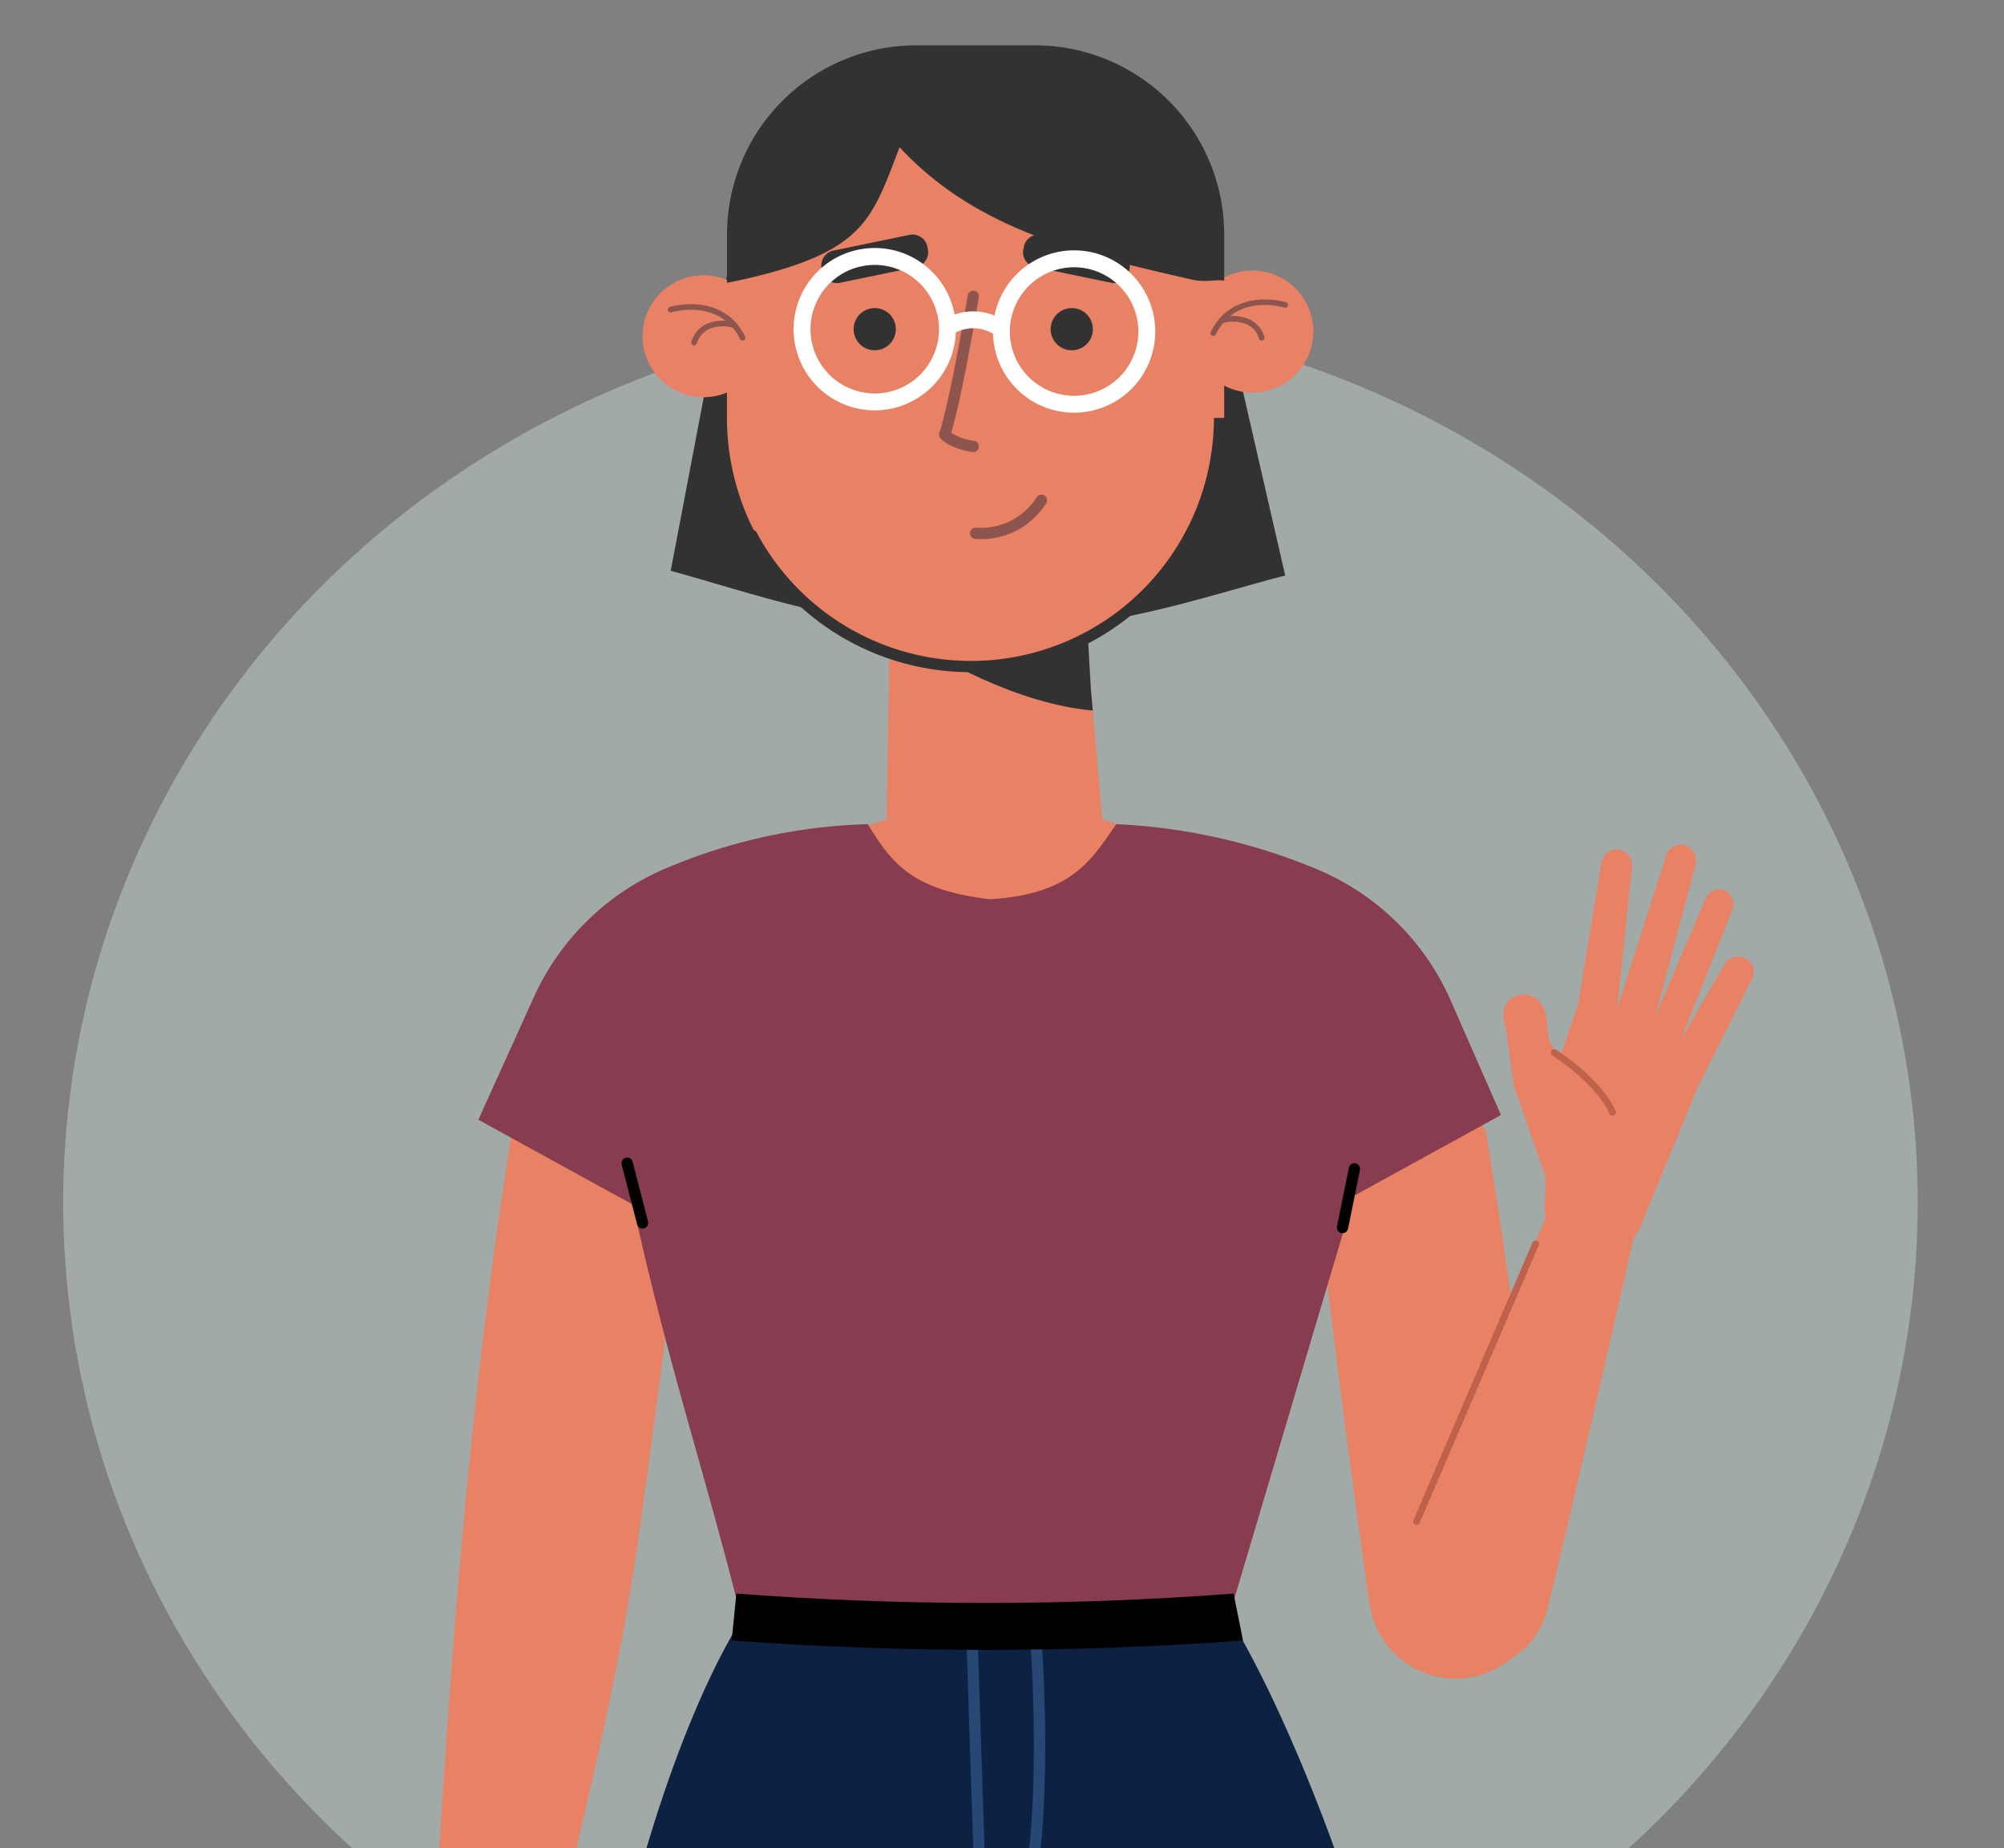 <svg xmlns="http://www.w3.org/2000/svg" xmlns:xlink="http://www.w3.org/1999/xlink" width="295" height="272" viewBox="0 0 295 272">
  <rect x="0" y="0" width="295" height="272" fill="#808080" stroke="none"/>
  <defs>
    <clipPath id="clip-path">
      <rect id="Rectángulo_415687" data-name="Rectángulo 415687" width="295" height="272" transform="translate(181.698 5219)" fill="#fff" stroke="#707070" stroke-width="1" opacity="0.75"/>
    </clipPath>
  </defs>
  <g id="Enmascarar_grupo_1098823" data-name="Enmascarar grupo 1098823" transform="translate(-181.698 -5219)" clip-path="url(#clip-path)">
    <g id="Grupo_1200716" data-name="Grupo 1200716">
      <ellipse id="Elipse_12167" data-name="Elipse 12167" cx="136.5" cy="131" rx="136.5" ry="131" transform="translate(191 5265)" fill="#cfe3dc" opacity="0.43"/>
      <g id="Grupo_1200370" data-name="Grupo 1200370" transform="translate(227.011 5225.673)">
        <path id="Trazado_1044093" data-name="Trazado 1044093" d="M3973.519,1329.705q-.487-3.19-.995-6.36c-.221-1.408-.449-2.817-.67-4.226l-4.723-10.434q-11,1.45-22.007,2.9,1.688,15.941,3.667,32.289,2.454,20.239,5.393,41.072.27,1.908.567,3.821a12.784,12.784,0,0,0,15.228,10.516h0a12.793,12.793,0,0,0,10.167-13.649C3978.508,1367.167,3976.414,1348.5,3973.519,1329.705Z" transform="translate(-3798.416 -1159.171)" fill="#e98164"/>
        <g id="Grupo_1200317" data-name="Grupo 1200317" transform="translate(159.872 164.84)">
          <path id="Trazado_1044094" data-name="Trazado 1044094" d="M4029.241,1369.563h0a6.364,6.364,0,0,0-8.453,3.484c-6.857,17.269-15.536,35.834-22.951,54.118a11.659,11.659,0,0,0,6.041,15.131,11.484,11.484,0,0,0,15.646-7.837c4-16.241,10.695-45.773,13.393-57.647A6.368,6.368,0,0,0,4029.241,1369.563Z" transform="translate(-3996.964 -1369.033)" fill="#e98164"/>
          <line id="Línea_1375" data-name="Línea 1375" x1="17.532" y2="40.871" transform="translate(3.333 11.564)" fill="none" stroke="#bf624c" stroke-linecap="round" stroke-miterlimit="10" stroke-width="1"/>
        </g>
        <g id="Grupo_1200318" data-name="Grupo 1200318" transform="translate(175.978 117.642)">
          <path id="Trazado_1044095" data-name="Trazado 1044095" d="M4089.039,1218.792l8.007-15.945a2.3,2.3,0,0,0-1.108-2.987,2.377,2.377,0,0,0-3.053,1.027l-6.376,11.033,7.579-19.115a2.218,2.218,0,0,0-.751-2.687,2.131,2.131,0,0,0-3.132.928l-7.45,17.4,5.92-22.315a2.406,2.406,0,0,0-1.407-2.83,2.259,2.259,0,0,0-2.895,1.444l-7.248,22.636,1.013-9.563c.017-.158,1.192-11.246,1.209-11.405a2.32,2.32,0,0,0-2.013-2.5,2.278,2.278,0,0,0-2.479,1.786l-3.442,20.884-2.417,7.125-.692-.146c-2.005-1.39-1.01-4.3-2.057-6.507a3.217,3.217,0,0,0-4.06-1.61,3.047,3.047,0,0,0-1.546,3.991l1.3,9.245,4.584,13.109a29.815,29.815,0,0,1-.028,3.793,7.339,7.339,0,0,0,5.583,7.976h0a7.5,7.5,0,0,0,8.556-4.341" transform="translate(-4060.386 -1183.17)" fill="#e98164"/>
          <path id="Trazado_1044096" data-name="Trazado 1044096" d="M4090,1303.77s6.533,4.111,8.55,8.772" transform="translate(-4082.479 -1273.145)" fill="none" stroke="#bf624c" stroke-linecap="round" stroke-miterlimit="10" stroke-width="1"/>
        </g>
        <g id="Grupo_1200319" data-name="Grupo 1200319" transform="translate(159.836 217.3)">
          <path id="Trazado_1044097" data-name="Trazado 1044097" d="M3996.82,1575.62" transform="translate(-3996.82 -1575.62)" fill="none" stroke="#bf624c" stroke-linecap="round" stroke-miterlimit="10" stroke-width="1"/>
        </g>
        <g id="Grupo_1200320" data-name="Grupo 1200320" transform="translate(11.588 144.013)">
          <path id="Trazado_1044098" data-name="Trazado 1044098" d="M3437.076,1287.02l-4.724,10.434c-.221,1.408-.449,2.817-.669,4.226q-.508,3.17-.995,6.36c-7.517,48.81-9.681,96.822-12.325,142.5-.109.88-.209,1.694-.3,2.419-5.291,5.555-5.1,36.838-5.013,43.006a4.181,4.181,0,0,0,.531,1.99c2.166,3.908,10.643,18.748,14.469,18.748,4.406,0,2.353-5.288,2.353-5.288l-7.716-13.935a8.228,8.228,0,0,1-.917-5.35l2.126-12.685c1.233,4.148,3.774,14.748,5.3,16.281a2.166,2.166,0,0,0,3.69-1.856,97.861,97.861,0,0,1-.14-20.056c.942-8.476-1.135-14.29-2.748-17.375,5.451-29.133,15.55-61.628,20.015-93.165q2.941-20.83,5.393-41.072,1.978-16.355,3.667-32.289Q3448.081,1288.484,3437.076,1287.02Z" transform="translate(-3413.026 -1287.02)" fill="#e98164"/>
        </g>
        <g id="Grupo_1200321" data-name="Grupo 1200321" transform="translate(134.208 556.557)">
          <path id="Trazado_1044099" data-name="Trazado 1044099" d="M3897.281,2959.247h20.026V2911.6l-21.407,1.381Z" transform="translate(-3895.9 -2911.6)" fill="#e98164"/>
        </g>
        <g id="Grupo_1200322" data-name="Grupo 1200322" transform="translate(45.823 557.938)">
          <path id="Trazado_1044100" data-name="Trazado 1044100" d="M3569.8,2963.305H3547.84l1.514-46.265h21.963Z" transform="translate(-3547.84 -2917.04)" fill="#e98164"/>
        </g>
        <g id="Grupo_1200323" data-name="Grupo 1200323" transform="translate(37.278 231.321)">
          <path id="Trazado_1044101" data-name="Trazado 1044101" d="M3541.01,1630.837s-14.856,20.943-23.107,74.576-.167,275.515-.167,275.515h34s20.228-257.93,27.1-277.184a17.028,17.028,0,0,1,2.75,4.126c.252,29.067,17.087,208.166,22.079,273.057h35.082s-.094-261.028-.7-276.206c-.69-17.263-14.53-56.008-25.532-73.885C3586.391,1634.963,3541.01,1630.837,3541.01,1630.837Z" transform="translate(-3514.192 -1630.836)" fill="#0d2142"/>
        </g>
        <g id="Grupo_1200324" data-name="Grupo 1200324" transform="translate(61.82 44.744)">
          <path id="Trazado_1044102" data-name="Trazado 1044102" d="M3647.318,937.81a37.071,37.071,0,0,1-22.832-7.768,37.487,37.487,0,0,1-13.629-21.186.83.83,0,0,1,1.617-.374,35.814,35.814,0,0,0,13.025,20.245,35.774,35.774,0,0,0,43.636,0,35.728,35.728,0,0,0,13.95-28.345v-3.453a.83.83,0,0,1,1.659,0v3.453a37.423,37.423,0,0,1-37.427,37.427Z" transform="translate(-3610.836 -896.101)"/>
        </g>
        <g id="Grupo_1200325" data-name="Grupo 1200325" transform="translate(63.774 75.955)">
          <path id="Trazado_1044103" data-name="Trazado 1044103" d="M3693.8,1063.891l-14.5,26.239h-46.956l-13.812-26.239,21.412-6.9.513-28.548.051-2.38.125-7.052h28.307l.206,3.451.282,4.886.391,6.8.2,3.492.292,3.327,1.394,16.029Z" transform="translate(-3618.53 -1019.01)" fill="#e98164"/>
        </g>
        <g id="Grupo_1200326" data-name="Grupo 1200326" transform="translate(53.418 33.834)">
          <path id="Trazado_1044104" data-name="Trazado 1044104" d="M3668.209,897.332c-11.53,2.954-26.678,8.536-45.574,8.286-17.968-.238-33.738-5.939-44.884-8.977q4.143-21.751,8.286-43.5l72.5,2.072Z" transform="translate(-3577.751 -853.139)" fill="#333232"/>
        </g>
        <g id="Grupo_1200327" data-name="Grupo 1200327" transform="translate(82.688 83.006)">
          <path id="Trazado_1044105" data-name="Trazado 1044105" d="M3725.876,1061.676c-10.876-.979-22.8-7.35-29.85-12.519-1.137-.83-2.148-1.634-3.012-2.381h3.061l28.738.016.182,1.269.39,6.794.2,3.493Z" transform="translate(-3693.015 -1046.776)" fill="#333232"/>
        </g>
        <g id="Grupo_1200328" data-name="Grupo 1200328" transform="translate(61.704 7.878)">
          <path id="Trazado_1044106" data-name="Trazado 1044106" d="M3646.978,834.476h0a36.6,36.6,0,0,1-36.6-36.6V778.791a27.867,27.867,0,0,1,27.867-27.867h17.46a27.867,27.867,0,0,1,27.867,27.867v19.088A36.6,36.6,0,0,1,3646.978,834.476Z" transform="translate(-3610.381 -750.924)" fill="#e98164"/>
        </g>
        <g id="Grupo_1200329" data-name="Grupo 1200329" transform="translate(49.274 33.835)">
          <ellipse id="Elipse_12134" data-name="Elipse 12134" cx="8.977" cy="8.977" rx="8.977" ry="8.977" fill="#e98164"/>
        </g>
        <g id="Grupo_1200330" data-name="Grupo 1200330" transform="translate(53.004 38.099)">
          <path id="Trazado_1044107" data-name="Trazado 1044107" d="M3587.124,875.292a.414.414,0,0,1-.371-.229c-3.03-6.059-10.024-3.955-10.093-3.933a.415.415,0,1,1-.248-.792c.077-.025,7.74-2.33,11.083,4.354a.415.415,0,0,1-.186.557A.428.428,0,0,1,3587.124,875.292Z" transform="translate(-3576.12 -869.935)" fill="#8e554f"/>
        </g>
        <g id="Grupo_1200331" data-name="Grupo 1200331" transform="translate(56.454 40.523)">
          <path id="Trazado_1044108" data-name="Trazado 1044108" d="M3590.121,883.105a.426.426,0,0,1-.123-.019.415.415,0,0,1-.273-.519,4.071,4.071,0,0,1,2.218-2.593,6,6,0,0,1,4.286-.184.415.415,0,0,1-.319.766,5.222,5.222,0,0,0-3.614.168,3.273,3.273,0,0,0-1.778,2.088A.413.413,0,0,1,3590.121,883.105Z" transform="translate(-3589.706 -879.481)" fill="#8e554f"/>
        </g>
        <g id="Grupo_1200332" data-name="Grupo 1200332" transform="translate(130.064 33.145)">
          <ellipse id="Elipse_12135" data-name="Elipse 12135" cx="8.977" cy="8.977" rx="8.977" ry="8.977" fill="#e98164"/>
        </g>
        <g id="Grupo_1200333" data-name="Grupo 1200333" transform="translate(132.872 37.409)">
          <path id="Trazado_1044109" data-name="Trazado 1044109" d="M3891.051,872.575a.415.415,0,0,1-.371-.6c3.341-6.682,11.006-4.378,11.083-4.354a.415.415,0,0,1-.247.792c-.288-.089-7.069-2.115-10.094,3.932A.414.414,0,0,1,3891.051,872.575Z" transform="translate(-3890.637 -867.218)" fill="#8e554f"/>
        </g>
        <g id="Grupo_1200334" data-name="Grupo 1200334" transform="translate(134.059 39.833)">
          <path id="Trazado_1044110" data-name="Trazado 1044110" d="M3901.675,880.386a.415.415,0,0,1-.4-.292,3.27,3.27,0,0,0-1.776-2.087,5.236,5.236,0,0,0-3.617-.169.415.415,0,0,1-.318-.766,6,6,0,0,1,4.287.184,4.071,4.071,0,0,1,2.217,2.593.415.415,0,0,1-.273.519A.434.434,0,0,1,3901.675,880.386Z" transform="translate(-3895.313 -876.761)" fill="#8e554f"/>
        </g>
        <g id="Grupo_1200335" data-name="Grupo 1200335" transform="translate(61.704 0)">
          <path id="Trazado_1044111" data-name="Trazado 1044111" d="M3655.706,719.9H3638.25a27.869,27.869,0,0,0-27.869,27.869v7.078c.677-.124,1.367-.262,2.071-.421,18.175-4.067,19.186-8.745,23.334-19.53,10.785,11.615,25.113,15.463,43.288,19.53,1.582.359,3.08-.069,4.5.1v-6.76A27.87,27.87,0,0,0,3655.706,719.9Z" transform="translate(-3610.38 -719.901)" fill="#333232"/>
        </g>
        <g id="Grupo_1200336" data-name="Grupo 1200336" transform="translate(80.346 38.669)">
          <ellipse id="Elipse_12136" data-name="Elipse 12136" cx="3.107" cy="3.107" rx="3.107" ry="3.107" fill="#333232"/>
        </g>
        <g id="Grupo_1200337" data-name="Grupo 1200337" transform="translate(109.349 38.669)">
          <ellipse id="Elipse_12137" data-name="Elipse 12137" cx="3.107" cy="3.107" rx="3.107" ry="3.107" fill="#333232"/>
        </g>
        <g id="Grupo_1200338" data-name="Grupo 1200338" transform="translate(75.591 27.847)">
          <path id="Trazado_1044112" data-name="Trazado 1044112" d="M3679.025,834.34l-11.209,2.318a2.218,2.218,0,0,1-2.621-1.723l-.08-.39a2.218,2.218,0,0,1,1.723-2.621l11.209-2.318a2.218,2.218,0,0,1,2.621,1.723l.08.39A2.217,2.217,0,0,1,3679.025,834.34Z" transform="translate(-3665.068 -829.56)" fill="#333232"/>
        </g>
        <g id="Grupo_1200339" data-name="Grupo 1200339" transform="translate(105.285 27.847)">
          <path id="Trazado_1044113" data-name="Trazado 1044113" d="M3783.77,834.34l11.209,2.318a2.218,2.218,0,0,0,2.621-1.723l.08-.39a2.217,2.217,0,0,0-1.723-2.621l-11.209-2.318a2.218,2.218,0,0,0-2.621,1.723l-.08.39A2.215,2.215,0,0,0,3783.77,834.34Z" transform="translate(-3782 -829.56)" fill="#333232"/>
        </g>
        <g id="Grupo_1200340" data-name="Grupo 1200340" transform="translate(71.509 29.829)">
          <path id="Trazado_1044114" data-name="Trazado 1044114" d="M3660.938,861.26a11.948,11.948,0,1,1,11.948-11.948A11.961,11.961,0,0,1,3660.938,861.26Zm0-21.406a9.459,9.459,0,1,0,9.458,9.459A9.469,9.469,0,0,0,3660.938,839.854Z" transform="translate(-3648.991 -837.365)" fill="#fff"/>
        </g>
        <g id="Grupo_1200341" data-name="Grupo 1200341" transform="translate(100.854 30.174)">
          <path id="Trazado_1044115" data-name="Trazado 1044115" d="M3776.5,862.619a11.948,11.948,0,1,1,11.948-11.948A11.961,11.961,0,0,1,3776.5,862.619Zm0-21.406a9.459,9.459,0,1,0,9.458,9.459A9.469,9.469,0,0,0,3776.5,841.213Z" transform="translate(-3764.551 -838.724)" fill="#fff"/>
        </g>
        <g id="Grupo_1200342" data-name="Grupo 1200342" transform="translate(92.917 36.112)">
          <path id="Trazado_1044116" data-name="Trazado 1044116" d="M3738.333,885.865a.808.808,0,0,1-.1-.007c-.127-.016-3.129-.406-4.693-1.97a.829.829,0,0,1-.2-.849c1.62-4.859,4.152-20.083,4.178-20.236a.829.829,0,1,1,1.636.271c-.1.61-2.416,14.518-4.071,19.952a8.552,8.552,0,0,0,3.356,1.186.83.83,0,0,1-.1,1.653Z" transform="translate(-3733.294 -862.108)" fill="#8e554f"/>
        </g>
        <g id="Grupo_1200343" data-name="Grupo 1200343" transform="translate(100.028 56.968)">
          <path id="Trazado_1044117" data-name="Trazado 1044117" d="M3761.3,944.238" transform="translate(-3761.3 -944.238)" fill="none" stroke="#000" stroke-linecap="round" stroke-linejoin="round" stroke-miterlimit="10" stroke-width="3"/>
        </g>
        <g id="Grupo_1200344" data-name="Grupo 1200344" transform="translate(93.066 39.151)">
          <path id="Trazado_1044118" data-name="Trazado 1044118" d="M3735.375,877.7l-1.492-1.992a8.151,8.151,0,0,1,9.779,0l-1.494,1.991a5.66,5.66,0,0,0-6.793,0Z" transform="translate(-3733.883 -874.076)" fill="#fff"/>
        </g>
        <g id="Grupo_1200345" data-name="Grupo 1200345" transform="translate(97.472 66.151)">
          <path id="Trazado_1044119" data-name="Trazado 1044119" d="M3752.774,986.925a7.622,7.622,0,0,1-.8-.036.83.83,0,0,1-.733-.916.841.841,0,0,1,.915-.733,9.684,9.684,0,0,0,8.874-4.448.83.83,0,1,1,1.407.88A11.238,11.238,0,0,1,3752.774,986.925Z" transform="translate(-3751.234 -980.402)" fill="#8e554f"/>
        </g>
        <g id="Grupo_1200346" data-name="Grupo 1200346" transform="translate(64.507 54.834)">
          <path id="Trazado_1044120" data-name="Trazado 1044120" d="M3654.521,973.261a37.39,37.39,0,0,1-33.006-19.772.83.83,0,0,1,1.463-.783,35.77,35.77,0,0,0,67.311-16.871h1.659V938.6a.826.826,0,0,1-.137.457A37.478,37.478,0,0,1,3654.521,973.261Z" transform="translate(-3621.416 -935.834)" fill="#333232"/>
        </g>
        <g id="Grupo_1200347" data-name="Grupo 1200347" transform="translate(25.105 114.627)">
          <path id="Trazado_1044121" data-name="Trazado 1044121" d="M3616.79,1214.109l-21.627,11.877q-9.218,31-18.423,62.009a187.83,187.83,0,0,1-71.814,0c-4.868-19.466-9.2-32.316-13.941-52.12-.649-2.714-1.305-5.565-1.975-8.576l-21.759-11.953-.994-.545,1.664-3.681,4.723-10.434,1.761-3.887a37.3,37.3,0,0,1,19.293-18.927c2-.856,4.129-1.678,6.395-2.431a81.583,81.583,0,0,1,23.478-4.143c3.453,5.524,6.215,9.667,17.954,11.048,12.429-.69,15.191-6.215,18.644-11.048a86.868,86.868,0,0,1,24.858,4.834c1.678.594,3.294,1.215,4.827,1.864a37.141,37.141,0,0,1,19.577,19.348Z" transform="translate(-3466.257 -1171.297)" fill="#873c50"/>
        </g>
        <g id="Grupo_1200348" data-name="Grupo 1200348" transform="translate(46.171 163.682)">
          <path id="Trazado_1044122" data-name="Trazado 1044122" d="M3552.314,1374.945a.831.831,0,0,1-.8-.622l-2.273-8.81a.83.83,0,0,1,1.607-.415l2.273,8.81a.831.831,0,0,1-.6,1.011A.913.913,0,0,1,3552.314,1374.945Z" transform="translate(-3549.212 -1364.477)"/>
        </g>
        <g id="Grupo_1200349" data-name="Grupo 1200349" transform="translate(151.483 164.535)">
          <path id="Trazado_1044123" data-name="Trazado 1044123" d="M3964.759,1378.125a.839.839,0,0,1-.166-.016.829.829,0,0,1-.648-.978l1.75-8.632a.83.83,0,0,1,1.627.33l-1.751,8.631A.83.83,0,0,1,3964.759,1378.125Z" transform="translate(-3963.928 -1367.833)"/>
        </g>
        <g id="Grupo_1200350" data-name="Grupo 1200350" transform="translate(35.484 559.901)">
          <path id="Trazado_1044124" data-name="Trazado 1044124" d="M3550.969,2942.436a4.8,4.8,0,0,1-4.258,4.323,155.879,155.879,0,0,1-33.736-.011,4.809,4.809,0,0,1-4.262-4.178q-.774-6.2-1.549-12.39a4.791,4.791,0,0,1,5.172-5.373c5.411.481,11.282.774,17.557.763,6.083-.01,11.783-.306,17.049-.78a4.791,4.791,0,0,1,5.192,5.226Q3551.553,2936.227,3550.969,2942.436Z" transform="translate(-3507.126 -2924.772)" fill="#274775"/>
        </g>
        <g id="Grupo_1200351" data-name="Grupo 1200351" transform="translate(122.49 559.901)">
          <path id="Trazado_1044125" data-name="Trazado 1044125" d="M3850.937,2942.436a4.8,4.8,0,0,0,4.259,4.323,155.875,155.875,0,0,0,33.735-.011,4.809,4.809,0,0,0,4.263-4.178l1.548-12.39a4.79,4.79,0,0,0-5.171-5.373c-5.411.481-11.283.774-17.557.763-6.083-.01-11.783-.306-17.048-.78a4.791,4.791,0,0,0-5.192,5.226Q3850.353,2936.227,3850.937,2942.436Z" transform="translate(-3849.751 -2924.772)" fill="#274775"/>
        </g>
        <g id="Grupo_1200352" data-name="Grupo 1200352" transform="translate(97.001 235.326)">
          <path id="Trazado_1044126" data-name="Trazado 1044126" d="M3752.057,1704.887a.83.83,0,0,1-.828-.8l-1.851-56.622a.829.829,0,0,1,.8-.856.84.84,0,0,1,.855.8l1.851,56.622a.828.828,0,0,1-.8.856Z" transform="translate(-3749.377 -1646.605)" fill="#274775"/>
        </g>
        <g id="Grupo_1200353" data-name="Grupo 1200353" transform="translate(98.492 235.327)">
          <path id="Trazado_1044127" data-name="Trazado 1044127" d="M3756.081,1693.887a.83.83,0,0,1-.243-1.623c2.868-.878,5-3.863,6.008-8.4,2.928-13.206,1.379-36.13,1.363-36.36a.83.83,0,0,1,1.656-.115c.066.949,1.582,23.393-1.4,36.835-1.143,5.15-3.679,8.571-7.142,9.631A.857.857,0,0,1,3756.081,1693.887Z" transform="translate(-3755.251 -1646.611)" fill="#274775"/>
        </g>
        <g id="Grupo_1200354" data-name="Grupo 1200354" transform="translate(62.395 227.871)">
          <path id="Trazado_1044128" data-name="Trazado 1044128" d="M3688.369,1624.153c-11.819.869-24.511,1.39-37.979,1.381-13.208-.009-25.668-.527-37.288-1.381q.346-3.453.69-6.905c11.37.859,23.6,1.381,36.6,1.381,11.4,0,23.638-.4,36.6-1.381Q3687.678,1620.7,3688.369,1624.153Z" transform="translate(-3613.103 -1617.248)"/>
        </g>
        <g id="Grupo_1200355" data-name="Grupo 1200355" transform="translate(0.049 598.678)">
          <path id="Trazado_1044129" data-name="Trazado 1044129" d="M3436.063,3099.957v.09l-2.894,3.2a.3.3,0,0,1-.076.014c-1.637.117-3.294.235-4.972.332l-2.05.124c-.684.035-1.375.076-2.072.11a.639.639,0,0,1-.117.007c-.912.048-1.83.09-2.749.131-.718.035-1.429.063-2.155.09-1.215.056-2.444.1-3.68.131-.987.035-1.975.056-2.969.083q-4.92.124-10.02.138c-.966,0-1.933,0-2.886-.007l-2.4-.021c-1.008-.007-2.009-.021-3.011-.042q-2.538-.042-5.034-.117c-.78-.021-1.561-.048-2.334-.076-.966-.027-1.926-.069-2.879-.11q-2.268-.093-4.5-.207c-.435-.021-.87-.042-1.3-.069l-2.189-.124-2.652-.166c-.242-.014-.476-.035-.711-.048l-1.195-.083c-.635-.048-1.264-.09-1.892-.138l-1.747-2.361c.2-.925.408-1.851.615-2.776.042-.2.249-.87.456-1.567a3.71,3.71,0,0,1,2.251-2.41l6.049-2.271,36.4-13.645a18.21,18.21,0,0,0,6.214,2.762c7.872,1.816,14.4-2.437,15.882-3.452q.28,10.367.56,20.736C3436.034,3098.791,3436.047,3099.378,3436.063,3099.957Z" transform="translate(-3367.583 -3077.474)"/>
        </g>
        <g id="Grupo_1200356" data-name="Grupo 1200356" transform="translate(0.002 619.263)">
          <path id="Trazado_1044130" data-name="Trazado 1044130" d="M3435.925,3160.433v.09a3.194,3.194,0,0,1-2.894,3.2.317.317,0,0,1-.076.014c-1.637.117-3.294.235-4.972.332l-2.051.124c-.684.035-1.374.076-2.072.11a.634.634,0,0,1-.117.007c-.911.048-1.83.09-2.748.131-.718.035-1.43.063-2.154.09-1.216.056-2.444.1-3.681.132-.987.034-1.975.055-2.969.083q-4.92.125-10.02.138c-.967,0-1.933,0-2.886-.007l-2.4-.021q-1.512-.01-3.01-.042-2.539-.042-5.034-.117c-.78-.021-1.561-.048-2.334-.076-.967-.027-1.927-.069-2.879-.11q-2.268-.093-4.5-.207c-.435-.021-.87-.042-1.305-.069l-2.188-.124-2.652-.166c-.242-.014-.477-.035-.711-.048l-1.195-.083c-.635-.048-1.264-.09-1.892-.138a1.944,1.944,0,0,1-1.747-2.361c.2-.925.407-1.851.614-2.776,4.1.352,8.341.663,12.706.9,7.043.394,14.417.615,22.1.615,10.185,0,21.227-.387,33.014-1.36C3435.9,3159.267,3435.91,3159.854,3435.925,3160.433Z" transform="translate(-3367.399 -3158.534)" fill="#d6d2d5"/>
        </g>
        <g id="Grupo_1200357" data-name="Grupo 1200357" transform="translate(23.581 605.999)">
          <path id="Trazado_1044131" data-name="Trazado 1044131" d="M3466.958,3115.073a1.24,1.24,0,0,1-.939-.428l-5.46-6.281a1.244,1.244,0,0,1,1.878-1.633l5.46,6.281a1.245,1.245,0,0,1-.938,2.062Z" transform="translate(-3460.253 -3106.302)" fill="#d6d2d5"/>
        </g>
        <g id="Grupo_1200358" data-name="Grupo 1200358" transform="translate(27.773 604.426)">
          <path id="Trazado_1044132" data-name="Trazado 1044132" d="M3483.416,3108.379a1.243,1.243,0,0,1-.909-.394l-5.411-5.782a1.245,1.245,0,1,1,1.818-1.7l5.411,5.782a1.245,1.245,0,0,1-.909,2.1Z" transform="translate(-3476.76 -3100.108)" fill="#d6d2d5"/>
        </g>
        <g id="Grupo_1200359" data-name="Grupo 1200359" transform="translate(33.019 602.458)">
          <path id="Trazado_1044133" data-name="Trazado 1044133" d="M3503.662,3099.835a1.242,1.242,0,0,1-.879-.364l-5-4.987a1.244,1.244,0,0,1,1.758-1.761l5,4.987a1.244,1.244,0,0,1-.879,2.125Z" transform="translate(-3497.42 -3092.358)" fill="#d6d2d5"/>
        </g>
        <g id="Grupo_1200360" data-name="Grupo 1200360" transform="translate(18.22 608.009)">
          <path id="Trazado_1044134" data-name="Trazado 1044134" d="M3445,3122.36a1.242,1.242,0,0,1-.965-.458l-4.607-5.652a1.244,1.244,0,0,1,1.929-1.573l4.608,5.653a1.244,1.244,0,0,1-.964,2.03Z" transform="translate(-3439.143 -3114.218)" fill="#d6d2d5"/>
        </g>
        <g id="Grupo_1200361" data-name="Grupo 1200361" transform="translate(0 613.014)">
          <path id="Trazado_1044135" data-name="Trazado 1044135" d="M3380.759,3141v.076a8.263,8.263,0,0,1-1.629,4.869c-.435-.021-.87-.042-1.305-.069l-2.189-.124-2.651-.166c-.242-.014-.477-.035-.711-.048l-1.195-.083c-.635-.048-1.264-.09-1.892-.138a1.945,1.945,0,0,1-1.747-2.362c.2-.925.408-1.85.615-2.775.042-.2.249-.871.456-1.568a3.709,3.709,0,0,1,2.251-2.41l6.049-2.272A8.3,8.3,0,0,1,3380.759,3141Z" transform="translate(-3367.392 -3133.926)" fill="#d6d2d5"/>
        </g>
        <g id="Grupo_1200369" data-name="Grupo 1200369" transform="translate(133.463 595.974)">
          <g id="Grupo_1200362" data-name="Grupo 1200362" transform="translate(0.004)">
            <path id="Trazado_1044136" data-name="Trazado 1044136" d="M3892.984,3089.227l-.005.09,2.692,3.368a.282.282,0,0,0,.075.019c1.626.217,3.273.436,4.942.635l2.04.25c.68.076,1.367.159,2.061.237a.649.649,0,0,0,.117.014c.907.1,1.821.2,2.735.3.714.079,1.422.149,2.145.222q1.816.194,3.666.356c.983.095,1.968.176,2.958.264q4.9.426,9.992.751c.965.059,1.93.118,2.881.169l2.393.125c1.006.055,2.007.1,3.008.143q2.535.114,5.031.19c.78.027,1.561.047,2.334.067.966.032,1.927.049,2.881.066q2.269.046,4.5.068c.435.006.871.012,1.307.011l2.192.01,2.656,0c.242,0,.478-.005.713,0l1.2-.01c.637-.01,1.266-.013,1.9-.022l1.889-2.25c-.144-.936-.293-1.873-.444-2.809-.029-.2-.195-.883-.359-1.592a3.707,3.707,0,0,0-2.1-2.543l-5.9-2.638-37.355-16.561c-1.537.923-4.214,3-6.9,3.453-7.968,1.331-11.842-3.673-13.255-4.777a34.175,34.175,0,0,0-1.767,11.652c.051,1.134-.253,4.135-.059,9.011C3893.086,3088.224,3893.028,3088.829,3892.984,3089.227Z" transform="translate(-3892.979 -3066.823)"/>
          </g>
          <g id="Grupo_1200363" data-name="Grupo 1200363" transform="translate(0 20.663)">
            <path id="Trazado_1044137" data-name="Trazado 1044137" d="M3892.975,3149.936l-.005.089a3.193,3.193,0,0,0,2.692,3.368.282.282,0,0,0,.075.019c1.626.217,3.273.436,4.942.635l2.04.249c.68.076,1.367.16,2.061.237a.6.6,0,0,0,.117.014c.907.1,1.821.2,2.735.3.715.079,1.423.149,2.145.222,1.21.129,2.434.246,3.666.356.984.095,1.968.176,2.959.264q4.9.425,9.992.75c.965.059,1.93.118,2.881.169l2.393.126c1.006.055,2.007.1,3.008.143q2.535.114,5.031.19c.78.027,1.561.047,2.334.067.967.031,1.927.049,2.881.066q2.271.045,4.5.068c.435.006.871.012,1.307.011l2.192.01,2.657,0c.242,0,.478-.005.713,0l1.2-.01c.637-.009,1.267-.012,1.9-.022a1.945,1.945,0,0,0,1.888-2.25c-.144-.936-.294-1.872-.444-2.808-4.115.1-8.366.151-12.736.119-7.054-.038-14.429-.268-22.093-.738-10.166-.623-21.163-1.684-32.869-3.376C3893.074,3148.772,3893.023,3149.356,3892.975,3149.936Z" transform="translate(-3892.964 -3148.194)" fill="#d6d2d5"/>
          </g>
          <g id="Grupo_1200364" data-name="Grupo 1200364" transform="translate(37.401 9.939)">
            <path id="Trazado_1044138" data-name="Trazado 1044138" d="M4041.494,3114.388a1.244,1.244,0,0,1-.887-2.117l5.834-5.937a1.244,1.244,0,0,1,1.774,1.745l-5.834,5.936A1.237,1.237,0,0,1,4041.494,3114.388Z" transform="translate(-4040.25 -3105.963)" fill="#d6d2d5"/>
          </g>
          <g id="Grupo_1200365" data-name="Grupo 1200365" transform="translate(33.394 8.114)">
            <path id="Trazado_1044139" data-name="Trazado 1044139" d="M4025.713,3106.7a1.244,1.244,0,0,1-.855-2.148l5.754-5.44a1.244,1.244,0,0,1,1.709,1.809l-5.753,5.44A1.246,1.246,0,0,1,4025.713,3106.7Z" transform="translate(-4024.469 -3098.774)" fill="#d6d2d5"/>
          </g>
          <g id="Grupo_1200366" data-name="Grupo 1200366" transform="translate(28.739 5.829)">
            <path id="Trazado_1044140" data-name="Trazado 1044140" d="M4007.382,3096.94a1.244,1.244,0,0,1-.824-2.178l5.293-4.673a1.245,1.245,0,1,1,1.647,1.867l-5.293,4.673A1.255,1.255,0,0,1,4007.382,3096.94Z" transform="translate(-4006.137 -3089.779)" fill="#d6d2d5"/>
          </g>
          <g id="Grupo_1200367" data-name="Grupo 1200367" transform="translate(43.522 12.272)">
            <path id="Trazado_1044141" data-name="Trazado 1044141" d="M4065.595,3123a1.245,1.245,0,0,1-.915-2.088l4.944-5.359a1.244,1.244,0,0,1,1.83,1.687l-4.945,5.36A1.24,1.24,0,0,1,4065.595,3123Z" transform="translate(-4064.35 -3115.151)" fill="#d6d2d5"/>
          </g>
          <g id="Grupo_1200368" data-name="Grupo 1200368" transform="translate(55.115 17.884)">
            <path id="Trazado_1044142" data-name="Trazado 1044142" d="M4110.021,3144.065l0,.076a8.26,8.26,0,0,0,1.329,4.958c.435.006.871.012,1.307.011l2.192.01,2.656,0c.243,0,.478,0,.713,0l1.2-.01c.638-.009,1.267-.012,1.9-.022a1.945,1.945,0,0,0,1.889-2.25c-.144-.936-.294-1.872-.444-2.808-.029-.2-.194-.884-.358-1.592a3.71,3.71,0,0,0-2.1-2.543l-5.9-2.637A8.305,8.305,0,0,0,4110.021,3144.065Z" transform="translate(-4110.004 -3137.25)" fill="#d6d2d5"/>
          </g>
        </g>
      </g>
    </g>
  </g>
</svg>
